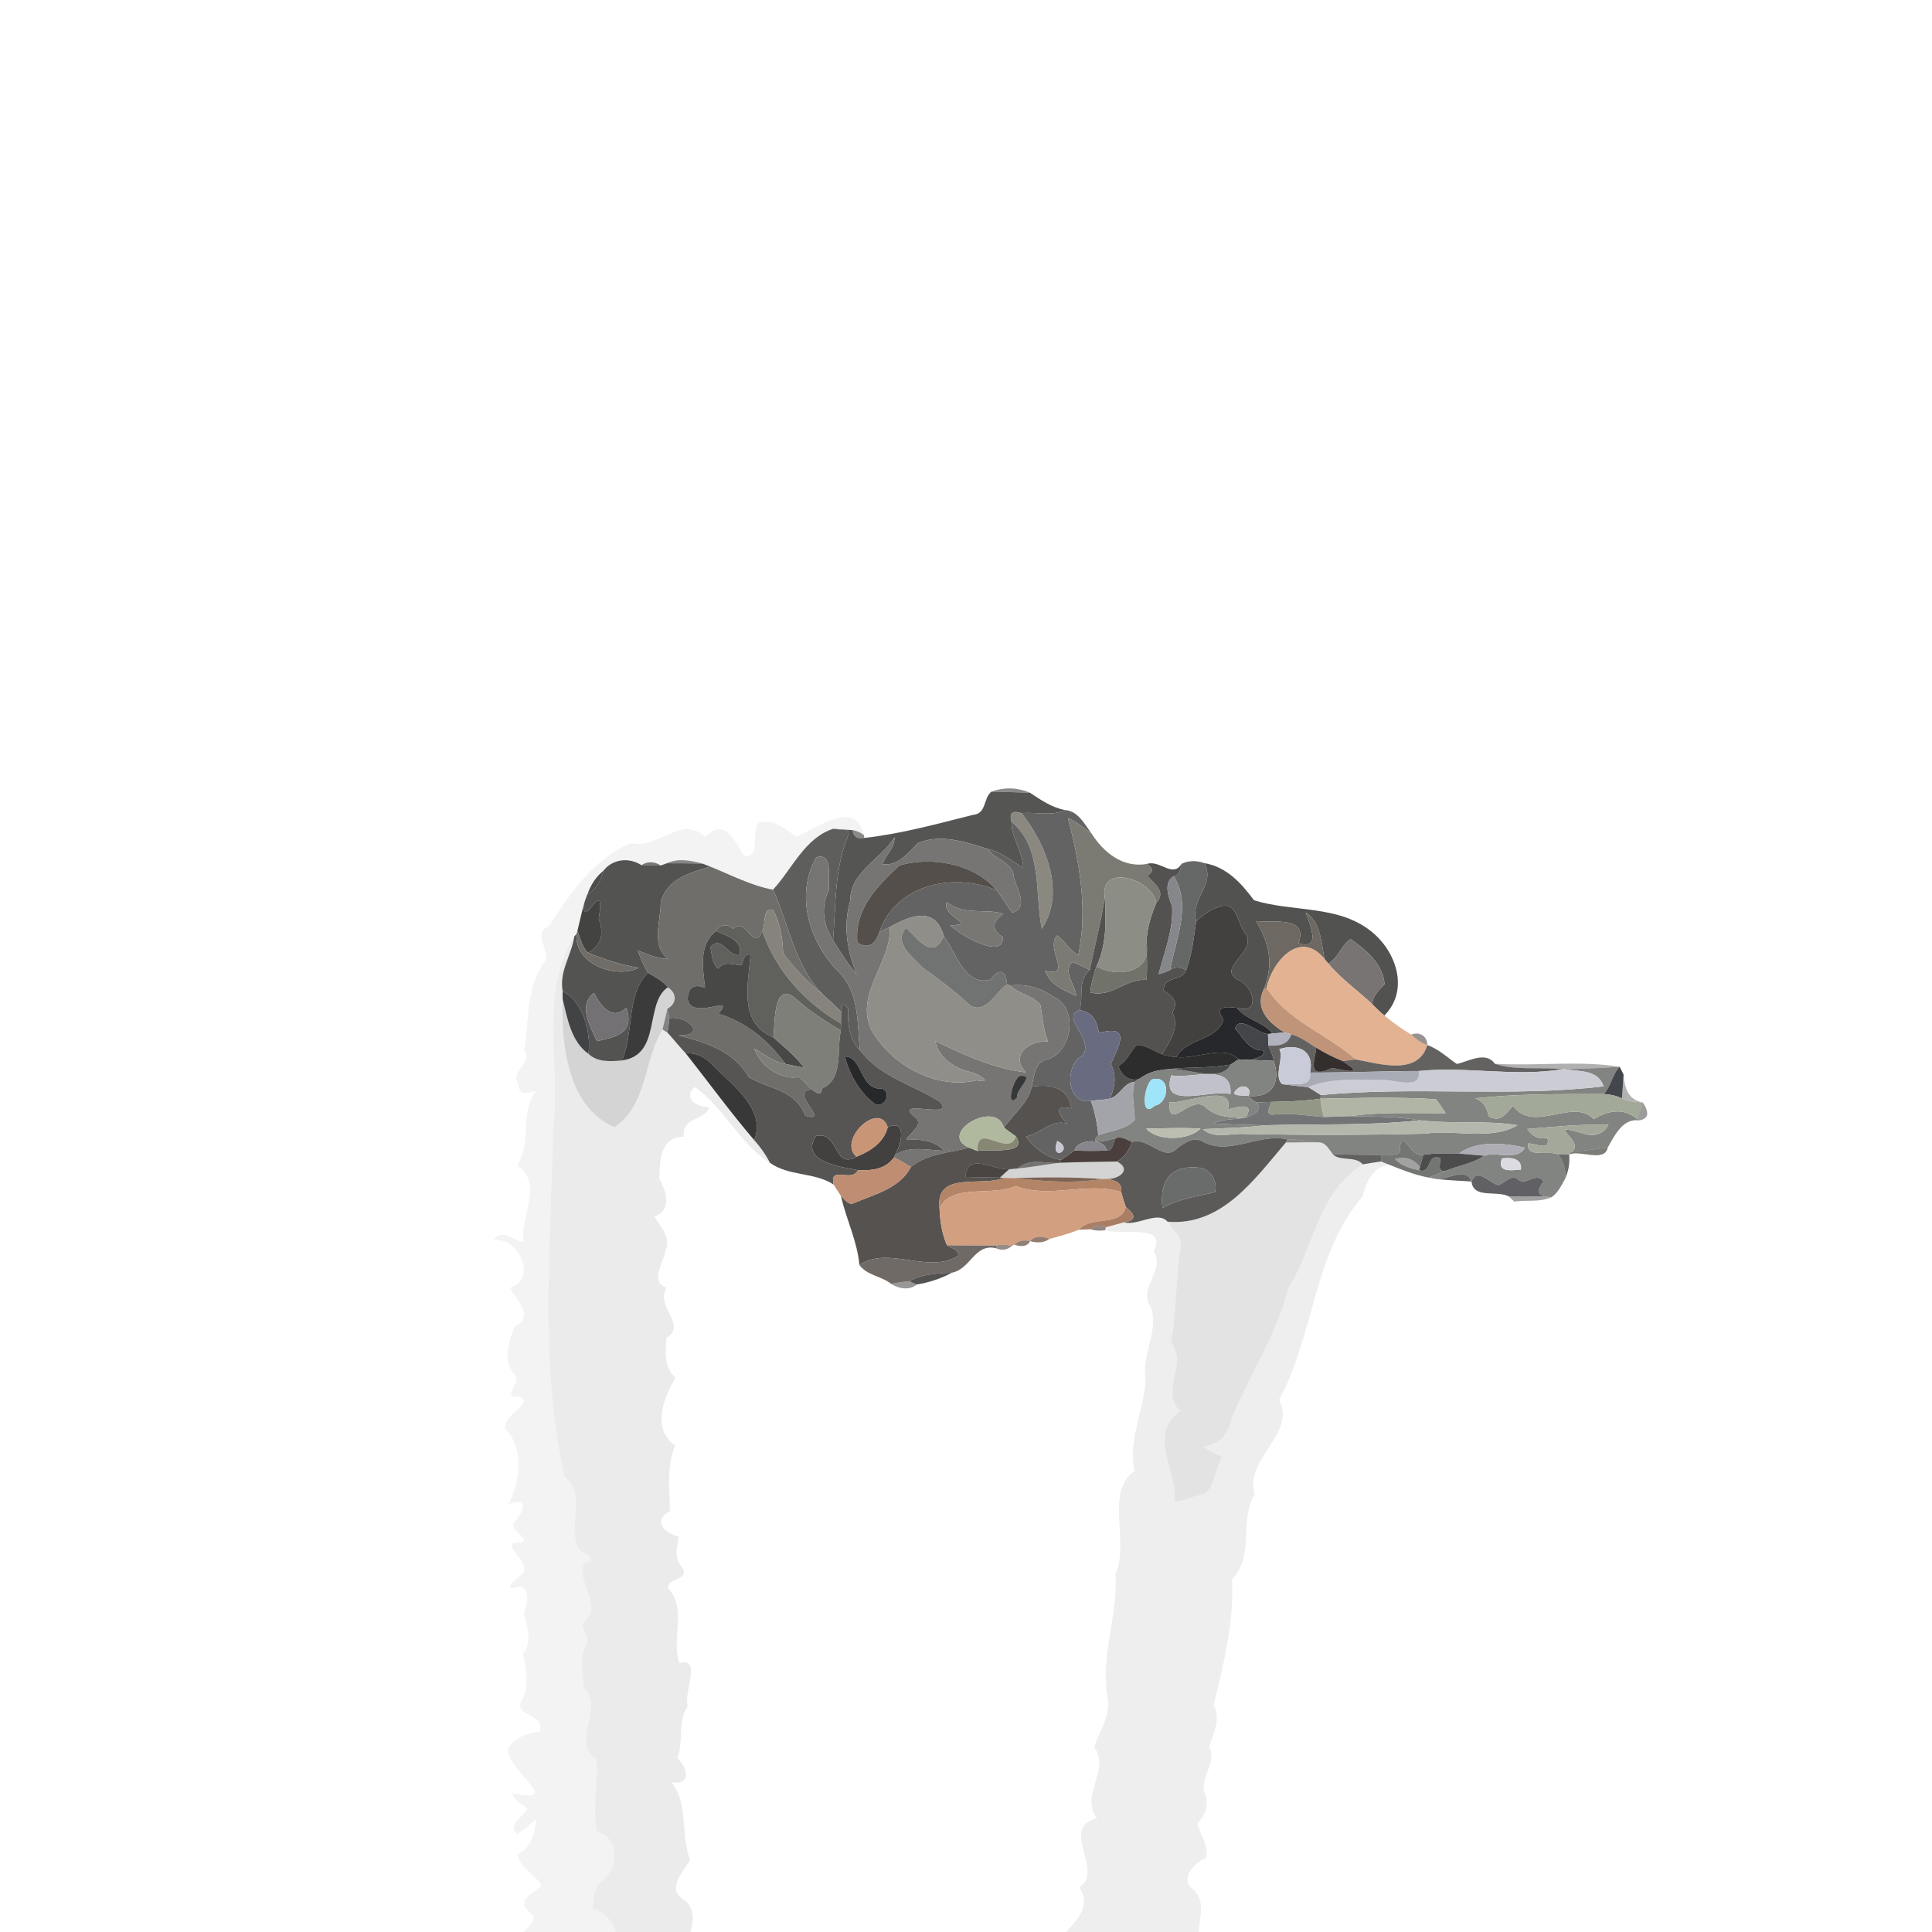 <?xml version="1.0" encoding="UTF-8" ?>
<!DOCTYPE svg PUBLIC "-//W3C//DTD SVG 1.1//EN" "http://www.w3.org/Graphics/SVG/1.1/DTD/svg11.dtd">
<svg width="512pt" height="512pt" viewBox="0 0 512 512" version="1.1" xmlns="http://www.w3.org/2000/svg">
<g id="#1f201f88">
<path fill="#1f201f" opacity="0.53" d=" M 262.79 209.77 C 266.21 208.56 269.59 208.66 272.93 210.07 C 269.53 209.94 266.17 209.90 262.79 209.77 Z" />
</g>
<g id="#525350fa">
<path fill="#525350" opacity="0.98" d=" M 257.93 215.93 C 261.49 215.64 260.55 211.38 262.79 209.77 C 266.17 209.90 269.53 209.94 272.93 210.07 C 275.83 212.00 278.76 214.02 282.26 214.67 C 278.53 216.40 274.61 215.11 270.74 215.50 C 268.59 214.76 267.32 215.28 268.06 217.77 C 267.98 222.12 271.14 225.68 271.16 230.02 C 268.12 228.18 265.34 225.77 261.79 225.00 C 255.92 223.12 249.36 220.93 243.36 223.38 C 240.63 226.00 238.16 229.50 233.84 229.06 C 234.69 226.53 237.16 224.73 237.05 221.87 C 233.52 227.75 225.22 231.09 225.32 238.75 C 223.38 245.33 224.51 252.00 227.02 258.18 C 224.66 255.37 222.64 252.30 220.77 249.16 C 221.53 239.72 221.10 230.48 224.66 221.69 C 225.89 219.14 222.25 220.11 220.82 219.63 C 222.13 219.72 224.73 219.90 226.03 220.00 C 225.91 221.67 227.54 222.59 229.04 222.06 C 238.81 221.00 248.41 218.30 257.93 215.93 Z" />
</g>
<g id="#8b8880ff">
<path fill="#8b8880" opacity="1.00" d=" M 268.06 217.77 C 267.32 215.28 268.59 214.76 270.74 215.50 C 277.40 224.01 282.43 236.63 276.09 246.15 C 274.16 236.57 276.38 224.78 268.06 217.77 Z" />
</g>
<g id="#636363ff">
<path fill="#636363" opacity="1.00" d=" M 270.74 215.50 C 274.61 215.11 278.53 216.40 282.26 214.67 C 285.71 214.93 287.39 218.38 289.24 220.85 C 287.21 219.44 285.34 217.73 283.02 216.81 C 286.11 228.58 288.31 241.03 285.76 253.12 C 283.47 251.90 282.23 249.43 280.17 247.90 C 276.82 251.32 284.56 259.13 276.96 257.24 C 278.24 260.94 281.90 262.46 285.22 263.89 C 284.96 260.94 281.56 257.60 284.14 254.97 C 285.77 255.47 287.26 256.33 288.80 257.06 C 285.45 260.02 287.25 263.87 286.09 267.70 C 280.86 269.70 290.07 275.15 286.93 279.76 C 282.31 281.57 282.15 292.92 289.11 291.73 C 290.15 294.68 290.77 297.70 291.06 300.84 C 289.14 302.80 290.69 303.04 295.72 301.58 C 294.91 302.67 295.06 305.09 293.24 304.91 C 292.82 301.40 285.38 301.86 284.77 304.90 C 283.60 305.76 282.41 306.60 281.21 307.40 C 277.44 306.84 274.01 304.28 271.91 301.17 C 275.80 300.44 278.88 296.29 282.99 297.87 C 280.33 295.53 279.18 292.50 283.92 293.77 C 283.28 288.19 278.30 287.10 273.39 288.03 C 274.02 285.24 274.26 281.07 277.81 280.69 C 284.34 278.31 285.78 266.86 278.96 264.03 C 275.62 261.70 271.72 260.71 267.65 261.17 L 266.89 260.85 C 266.52 257.09 264.74 256.42 262.52 259.61 C 255.58 261.48 253.42 252.42 250.12 248.11 C 247.85 239.90 241.08 242.71 235.80 245.68 C 234.86 246.11 233.94 246.56 233.03 247.03 C 237.31 234.27 252.86 231.14 264.13 235.92 C 265.63 237.82 266.81 239.94 268.24 241.89 C 273.30 240.26 268.57 234.56 268.53 231.39 C 267.47 228.27 263.56 227.67 261.79 225.00 C 265.34 225.77 268.12 228.18 271.16 230.02 C 271.14 225.68 267.98 222.12 268.06 217.77 C 276.38 224.78 274.16 236.57 276.09 246.15 C 282.43 236.63 277.40 224.01 270.74 215.50 M 250.90 239.07 C 249.39 242.90 259.18 245.06 251.84 245.22 C 254.60 247.95 266.13 254.47 265.72 248.32 C 262.35 246.14 263.26 243.98 265.93 242.16 C 260.99 240.65 255.57 242.74 250.90 239.07 M 280.19 302.37 C 278.09 308.11 284.91 304.66 280.19 302.37 Z" />
</g>
<g id="#0000000c">
<path fill="#000000" opacity="0.05" d=" M 211.05 221.71 C 216.53 219.48 226.79 211.50 228.95 221.29 C 228.06 220.62 227.09 220.19 226.03 220.00 C 224.73 219.90 222.13 219.72 220.82 219.63 C 213.23 222.08 209.96 230.26 204.85 235.78 C 199.01 234.68 193.70 231.87 188.24 229.66 C 187.73 229.46 186.69 229.07 186.18 228.87 C 183.09 228.02 179.71 227.36 176.71 228.78 C 176.30 228.93 175.48 229.23 175.07 229.38 C 173.59 228.26 171.52 228.21 170.00 229.27 C 166.66 227.12 162.31 227.64 159.91 230.75 C 157.92 232.36 156.54 234.52 155.71 236.92 C 155.29 237.87 154.95 238.85 154.69 239.86 C 154.07 242.10 153.58 244.40 153.02 246.67 L 152.76 247.54 L 152.19 248.15 C 142.80 263.15 148.72 282.82 146.59 299.39 C 146.04 330.00 142.90 361.60 149.62 391.34 C 156.04 396.08 149.63 405.36 153.83 411.08 C 155.54 411.51 158.75 413.94 155.10 414.08 C 151.98 417.67 159.72 425.24 155.30 429.30 C 152.47 431.36 157.42 433.75 155.17 436.16 C 153.67 439.52 154.40 443.75 154.75 447.25 C 160.34 452.22 151.18 462.74 157.99 465.97 C 158.92 471.60 156.63 479.44 158.41 485.53 C 164.62 487.26 163.78 496.11 158.93 498.94 C 157.44 500.73 157.30 503.44 157.07 505.72 C 160.07 506.83 162.41 508.77 163.16 512.00 L 138.73 512.00 C 140.21 510.40 142.94 508.67 140.32 506.74 C 136.63 503.47 141.24 501.73 143.47 499.91 C 142.68 497.15 137.18 494.83 137.28 491.39 C 140.86 489.53 141.70 485.77 142.15 482.07 C 140.48 483.42 138.87 484.86 137.06 486.03 C 134.37 483.44 138.66 481.50 139.84 479.29 C 138.39 478.01 136.19 477.28 135.72 475.20 C 150.60 478.46 132.75 468.25 134.87 462.95 C 136.88 460.24 139.88 459.37 143.00 458.83 C 144.87 453.68 134.71 455.19 138.88 449.52 C 140.08 445.79 139.44 441.93 138.57 438.22 C 141.41 434.92 139.41 431.00 138.85 427.30 C 139.94 425.14 140.52 419.43 136.80 420.68 C 133.05 421.78 136.45 418.64 137.70 417.66 C 142.75 414.78 130.59 408.28 138.09 408.87 C 141.22 407.79 133.64 405.19 136.83 402.84 C 139.28 399.52 139.62 396.86 134.78 398.63 C 137.71 392.76 138.69 385.44 135.07 379.93 C 129.87 376.31 143.46 371.41 137.01 370.04 C 132.99 370.45 138.20 366.34 136.55 364.46 C 132.94 360.80 134.86 355.28 136.44 351.49 C 141.86 348.99 136.88 344.47 135.12 341.27 C 142.48 339.05 137.61 327.82 130.88 328.62 C 132.85 325.23 136.11 328.95 138.80 329.11 C 137.60 322.38 144.30 313.76 137.04 308.83 C 141.08 302.80 137.62 294.86 142.06 289.16 C 139.98 289.55 137.37 290.55 137.50 287.41 C 134.85 283.52 141.51 281.97 138.89 278.32 C 140.20 270.94 139.40 262.46 143.75 255.73 C 147.08 252.67 140.32 247.52 145.48 245.46 C 151.09 236.75 157.33 227.53 167.34 223.40 C 174.66 225.22 180.32 215.73 186.97 221.81 C 192.12 216.37 194.54 222.72 197.22 226.86 C 201.81 227.44 198.89 220.26 201.18 217.97 C 205.21 216.91 208.08 219.74 211.05 221.71 Z" />
</g>
<g id="#7c7b73fd">
<path fill="#7c7b73" opacity="1.00" d=" M 283.02 216.81 C 285.34 217.73 287.21 219.44 289.24 220.85 C 292.40 225.84 297.49 230.07 303.92 228.96 C 305.63 229.92 305.77 231.02 304.09 232.12 C 306.03 234.30 309.11 236.28 306.45 239.25 C 305.04 232.52 291.28 228.94 292.79 237.79 C 291.81 244.28 290.12 250.63 288.80 257.06 C 287.26 256.33 285.77 255.47 284.14 254.97 C 281.56 257.60 284.96 260.94 285.22 263.89 C 281.90 262.46 278.24 260.94 276.96 257.24 C 284.56 259.13 276.82 251.32 280.17 247.90 C 282.23 249.43 283.47 251.90 285.76 253.12 C 288.31 241.03 286.11 228.58 283.02 216.81 Z" />
</g>
<g id="#5e5f5cfd">
<path fill="#5e5f5c" opacity="1.00" d=" M 204.85 235.78 C 209.96 230.26 213.23 222.08 220.82 219.63 C 222.25 220.11 225.89 219.14 224.66 221.69 C 221.10 230.48 221.53 239.72 220.77 249.16 C 218.09 245.17 217.46 240.14 219.69 235.87 C 219.43 232.69 220.87 225.72 216.29 227.23 C 210.62 237.26 214.49 249.82 222.32 257.64 C 227.65 262.92 227.26 271.24 227.85 278.24 C 225.01 275.36 224.56 271.11 224.78 267.29 C 223.47 265.64 222.66 265.81 222.90 268.12 C 221.39 266.66 219.92 265.16 218.32 263.81 C 210.56 256.08 209.25 245.36 204.85 235.78 Z" />
</g>
<g id="#1f1f1f84">
<path fill="#1f1f1f" opacity="0.52" d=" M 226.03 220.00 C 227.09 220.19 228.06 220.62 228.95 221.29 L 229.04 222.06 C 227.54 222.59 225.91 221.67 226.03 220.00 Z" />
</g>
<g id="#767573ff">
<path fill="#767573" opacity="1.00" d=" M 225.32 238.75 C 225.22 231.09 233.52 227.75 237.05 221.87 C 237.16 224.73 234.69 226.53 233.84 229.06 C 238.16 229.50 240.63 226.00 243.36 223.38 C 249.36 220.93 255.92 223.12 261.79 225.00 C 263.56 227.67 267.47 228.27 268.53 231.39 C 268.57 234.56 273.30 240.26 268.24 241.89 C 266.81 239.94 265.63 237.82 264.13 235.92 C 258.19 228.90 246.95 226.84 238.35 229.36 C 232.48 234.86 226.38 240.92 227.22 249.80 C 230.22 251.72 232.06 249.97 233.03 247.03 C 233.94 246.56 234.86 246.11 235.80 245.68 C 236.37 255.03 226.33 263.36 230.97 273.04 C 236.31 282.29 248.00 288.85 258.85 286.29 C 263.61 287.35 259.08 284.36 256.91 284.03 C 252.71 283.00 248.79 280.29 247.86 275.88 C 255.46 279.55 263.32 283.19 271.86 284.19 C 267.61 279.73 272.51 275.73 277.74 276.01 C 276.48 272.90 276.31 269.56 275.71 266.31 C 273.68 263.75 269.98 263.44 267.65 261.17 C 271.72 260.71 275.62 261.70 278.96 264.03 C 285.78 266.86 284.34 278.31 277.81 280.69 C 274.26 281.07 274.02 285.24 273.39 288.03 C 272.67 292.01 268.64 295.22 266.06 298.83 C 263.95 291.16 248.21 300.46 256.83 304.14 C 251.71 305.56 245.68 305.65 241.39 309.29 C 239.92 308.39 238.45 307.50 236.92 306.72 L 237.19 306.07 C 241.17 303.52 245.78 304.85 250.21 304.95 C 247.58 302.09 243.80 301.96 240.14 301.94 C 241.32 300.09 245.19 297.83 242.22 295.86 C 236.42 290.94 253.75 296.92 249.02 291.94 C 241.91 287.46 233.06 285.34 227.85 278.24 C 227.26 271.24 227.65 262.92 222.32 257.64 C 214.49 249.82 210.62 237.26 216.29 227.23 C 220.87 225.72 219.43 232.69 219.69 235.87 C 217.46 240.14 218.09 245.17 220.77 249.16 C 222.64 252.30 224.66 255.37 227.02 258.18 C 224.51 252.00 223.38 245.33 225.32 238.75 M 270.19 285.13 C 268.29 286.29 266.48 293.98 269.53 290.90 C 269.06 288.72 274.78 284.64 270.19 285.13 Z" />
</g>
<g id="#535452fd">
<path fill="#535452" opacity="1.00" d=" M 159.91 230.75 C 162.31 227.64 166.66 227.12 170.00 229.27 C 171.27 229.30 173.80 229.35 175.07 229.38 C 175.48 229.23 176.30 228.93 176.71 228.78 C 179.85 228.76 183.02 228.80 186.18 228.87 C 186.69 229.07 187.73 229.46 188.24 229.66 C 182.89 231.32 176.79 232.75 175.10 239.14 C 175.20 243.94 172.37 250.72 177.10 254.13 C 174.24 254.11 171.66 252.86 169.03 251.91 C 169.75 253.96 170.63 255.95 171.73 257.84 C 165.99 263.20 168.03 273.63 164.84 281.03 C 161.75 281.30 158.35 281.55 155.95 279.29 C 156.68 273.69 154.61 265.45 149.11 262.67 C 148.13 257.43 151.48 253.13 152.19 248.15 L 152.76 247.54 C 152.30 255.57 163.12 259.48 169.29 256.48 C 164.66 255.71 160.15 254.27 155.83 252.48 C 159.51 250.52 160.09 247.17 158.66 243.50 C 160.67 231.25 154.42 246.71 154.69 239.86 C 154.95 238.85 155.29 237.87 155.71 236.92 C 158.08 235.69 159.31 233.24 159.91 230.75 M 157.39 263.13 C 153.08 266.45 156.47 272.14 158.18 275.93 C 163.06 274.73 168.30 274.08 165.99 267.05 C 162.10 270.73 159.22 266.50 157.39 263.13 Z" />
</g>
<g id="#1c1d1c88">
<path fill="#1c1d1c" opacity="0.53" d=" M 176.71 228.78 C 179.71 227.36 183.09 228.02 186.18 228.87 C 183.02 228.80 179.85 228.76 176.71 228.78 Z" />
</g>
<g id="#544f4aff">
<path fill="#544f4a" opacity="1.00" d=" M 238.35 229.36 C 246.95 226.84 258.19 228.90 264.13 235.92 C 252.86 231.14 237.31 234.27 233.03 247.03 C 232.06 249.97 230.22 251.72 227.22 249.80 C 226.38 240.92 232.48 234.86 238.35 229.36 Z" />
</g>
<g id="#666868fe">
<path fill="#666868" opacity="1.00" d=" M 313.12 228.92 C 315.01 228.03 317.05 227.98 319.25 228.76 C 322.12 234.88 315.39 237.85 317.00 244.10 C 316.37 248.48 315.91 252.96 314.34 257.12 C 312.93 256.31 311.46 256.06 310.08 257.06 C 311.57 249.06 315.87 239.75 311.04 232.20 C 312.71 231.88 312.82 230.29 313.12 228.92 Z" />
</g>
<g id="#2425249d">
<path fill="#242524" opacity="0.62" d=" M 170.00 229.27 C 171.52 228.21 173.59 228.26 175.07 229.38 C 173.80 229.35 171.27 229.30 170.00 229.27 Z" />
</g>
<g id="#535250fd">
<path fill="#535250" opacity="1.00" d=" M 303.92 228.96 C 307.37 227.78 310.82 232.81 313.12 228.92 C 312.82 230.29 312.71 231.88 311.04 232.20 C 308.23 233.80 309.66 237.85 310.62 240.16 C 311.00 246.34 308.57 252.26 307.04 258.16 C 308.09 257.90 309.10 257.53 310.08 257.06 C 311.46 256.06 312.93 256.31 314.34 257.12 C 313.42 260.02 308.20 258.62 308.38 262.56 C 310.77 263.88 312.40 265.56 310.71 268.23 C 312.67 272.26 310.04 275.96 307.95 279.37 C 305.70 278.59 303.68 276.86 301.21 276.96 C 299.55 278.73 298.68 281.25 296.38 282.49 C 297.23 284.94 299.10 286.62 301.85 285.95 C 301.56 286.14 300.97 286.52 300.68 286.71 C 297.70 286.94 296.83 290.37 294.17 291.13 C 295.48 288.12 295.96 285.01 294.37 282.01 C 295.93 278.19 300.50 271.16 291.24 273.76 C 290.69 270.80 289.75 268.25 286.09 267.70 C 287.25 263.87 285.45 260.02 288.80 257.06 C 290.12 250.63 291.81 244.28 292.79 237.79 C 293.14 243.97 293.29 250.34 290.60 256.07 C 289.81 258.31 289.18 260.63 288.93 263.00 C 294.52 264.54 298.38 259.21 303.88 259.68 C 304.03 256.36 303.96 253.08 303.83 249.77 C 303.95 246.08 305.02 242.60 306.45 239.25 C 309.11 236.28 306.03 234.30 304.09 232.12 C 305.77 231.02 305.63 229.92 303.92 228.96 Z" />
</g>
<g id="#4f4f4df9">
<path fill="#4f4f4d" opacity="0.98" d=" M 319.25 228.76 C 325.03 229.71 329.02 234.11 332.32 238.58 C 342.43 241.74 354.52 239.79 363.24 246.71 C 369.96 251.92 373.62 262.33 366.87 269.13 C 365.72 268.18 364.67 267.13 363.62 266.09 C 363.84 263.83 365.45 262.35 366.93 260.83 C 366.49 255.37 362.04 251.80 357.93 248.84 C 355.41 250.50 354.74 253.85 352.02 255.35 C 351.77 255.05 351.26 254.45 351.01 254.15 C 350.17 249.87 350.04 244.44 346.04 241.81 C 347.18 245.20 350.25 251.88 344.10 249.96 C 346.82 242.60 337.12 244.62 332.87 244.09 C 336.35 249.97 337.66 255.39 334.90 262.18 C 332.44 267.40 336.29 271.12 340.44 273.62 C 339.64 273.69 338.02 273.83 337.22 273.89 C 334.87 270.80 330.27 270.34 327.83 267.10 C 334.22 268.94 332.23 261.41 328.27 259.76 C 322.07 256.59 332.96 252.53 330.26 247.67 C 327.95 245.20 327.91 238.57 323.32 240.27 C 320.86 240.87 318.87 242.47 317.00 244.10 C 315.39 237.85 322.12 234.88 319.25 228.76 Z" />
</g>
<g id="#6f6e6bfe">
<path fill="#6f6e6b" opacity="1.00" d=" M 175.10 239.14 C 176.79 232.75 182.89 231.32 188.24 229.66 C 193.70 231.87 199.01 234.68 204.85 235.78 C 209.25 245.36 210.56 256.08 218.32 263.81 C 214.28 260.60 210.69 256.75 207.54 252.69 C 207.44 248.72 206.77 244.63 204.86 241.12 C 201.95 240.47 202.98 244.98 202.03 246.81 C 199.47 252.51 198.01 242.77 194.35 246.13 C 192.79 244.84 190.83 244.81 189.76 246.72 C 185.07 250.43 186.29 256.58 186.85 261.80 C 183.89 260.60 182.21 261.72 182.27 264.95 C 183.48 270.60 195.33 263.13 190.34 268.66 C 197.72 270.79 203.66 275.79 208.15 281.95 C 205.00 281.51 202.58 279.34 199.89 277.86 C 201.38 282.34 206.88 286.39 211.74 285.41 C 212.99 286.37 214.01 287.59 215.08 288.75 C 208.61 289.01 220.60 297.87 213.39 295.65 C 210.85 288.79 203.87 288.62 198.48 285.50 C 194.44 278.50 187.02 276.25 179.76 274.38 C 187.56 274.53 182.34 269.09 177.42 269.80 C 177.29 269.18 177.02 267.94 176.89 267.32 C 179.47 265.90 179.39 263.17 176.99 261.64 C 175.58 259.94 173.59 258.94 171.73 257.84 C 170.63 255.95 169.75 253.96 169.03 251.91 C 171.66 252.86 174.24 254.11 177.10 254.13 C 172.37 250.72 175.20 243.94 175.10 239.14 Z" />
</g>
<g id="#252626d1">
<path fill="#252626" opacity="0.82" d=" M 155.71 236.92 C 156.54 234.52 157.92 232.36 159.91 230.75 C 159.31 233.24 158.08 235.69 155.71 236.92 Z" />
</g>
<g id="#85878aff">
<path fill="#85878a" opacity="1.00" d=" M 310.62 240.16 C 309.66 237.85 308.23 233.80 311.04 232.20 C 315.87 239.75 311.57 249.06 310.08 257.06 C 309.10 257.53 308.09 257.90 307.04 258.16 C 308.57 252.26 311.00 246.34 310.62 240.16 Z" />
</g>
<g id="#8c8d84ff">
<path fill="#8c8d84" opacity="1.00" d=" M 292.79 237.79 C 291.28 228.94 305.04 232.52 306.45 239.25 C 305.02 242.60 303.95 246.08 303.83 249.77 C 305.59 258.00 295.69 259.18 290.60 256.07 C 293.29 250.34 293.14 243.97 292.79 237.79 Z" />
</g>
<g id="#3a3a39f3">
<path fill="#3a3a39" opacity="0.95" d=" M 154.69 239.86 C 154.42 246.71 160.67 231.25 158.66 243.50 C 160.09 247.17 159.51 250.52 155.83 252.48 C 154.21 250.94 153.81 248.66 153.02 246.67 C 153.58 244.40 154.07 242.10 154.69 239.86 Z" />
</g>
<g id="#797774ff">
<path fill="#797774" opacity="1.00" d=" M 250.90 239.07 C 255.57 242.74 260.99 240.65 265.93 242.16 C 263.26 243.98 262.35 246.14 265.72 248.32 C 266.13 254.47 254.60 247.95 251.84 245.22 C 259.18 245.06 249.39 242.90 250.90 239.07 Z" />
</g>
<g id="#434140ff">
<path fill="#434140" opacity="1.00" d=" M 323.32 240.27 C 327.91 238.57 327.95 245.20 330.26 247.67 C 332.96 252.53 322.07 256.59 328.27 259.76 C 332.23 261.41 334.22 268.94 327.83 267.10 C 324.65 266.67 321.76 266.69 324.24 270.21 C 322.48 275.95 314.49 275.01 311.74 280.13 C 310.46 279.99 309.14 279.90 307.95 279.37 C 310.04 275.96 312.67 272.26 310.71 268.23 C 312.40 265.56 310.77 263.88 308.38 262.56 C 308.20 258.62 313.42 260.02 314.34 257.12 C 315.91 252.96 316.37 248.48 317.00 244.10 C 318.87 242.47 320.86 240.87 323.32 240.27 Z" />
<path fill="#434140" opacity="1.00" d=" M 235.25 298.74 C 240.51 296.31 238.83 303.47 237.19 306.07 L 236.92 306.72 C 234.65 309.89 231.05 310.26 227.37 310.09 C 222.68 309.28 211.90 307.73 216.22 301.06 C 222.42 299.52 220.76 310.07 226.97 306.54 C 230.63 305.10 234.23 302.79 235.25 298.74 Z" />
</g>
<g id="#86837cff">
<path fill="#86837c" opacity="1.00" d=" M 202.03 246.81 C 202.98 244.98 201.95 240.47 204.86 241.12 C 206.77 244.63 207.44 248.72 207.54 252.69 C 210.69 256.75 214.28 260.60 218.32 263.81 C 219.92 265.16 221.39 266.66 222.90 268.12 C 222.89 268.91 222.88 270.48 222.88 271.27 C 213.18 265.60 205.69 257.33 202.03 246.81 Z" />
</g>
<g id="#908e88ff">
<path fill="#908e88" opacity="1.00" d=" M 235.80 245.68 C 241.08 242.71 247.85 239.90 250.12 248.11 C 247.21 254.55 243.58 249.11 240.11 245.90 C 236.55 249.97 242.03 253.64 244.52 256.48 C 249.05 259.56 253.32 262.99 257.40 266.65 C 261.53 268.51 263.90 262.83 266.89 260.85 L 267.65 261.17 C 269.98 263.44 273.68 263.75 275.71 266.31 C 276.31 269.56 276.48 272.90 277.74 276.01 C 272.51 275.73 267.61 279.73 271.86 284.19 C 263.32 283.19 255.46 279.55 247.86 275.88 C 248.79 280.29 252.71 283.00 256.91 284.03 C 259.08 284.36 263.61 287.35 258.85 286.29 C 248.00 288.85 236.31 282.29 230.97 273.04 C 226.33 263.36 236.37 255.03 235.80 245.68 Z" />
</g>
<g id="#6d6861ff">
<path fill="#6d6861" opacity="1.00" d=" M 346.04 241.81 C 350.04 244.44 350.17 249.87 351.01 254.15 C 344.59 246.24 337.26 254.62 335.64 261.78 L 334.90 262.18 C 337.66 255.39 336.35 249.97 332.87 244.09 C 337.12 244.62 346.82 242.60 344.10 249.96 C 350.25 251.88 347.18 245.20 346.04 241.81 Z" />
</g>
<g id="#60615cff">
<path fill="#60615c" opacity="1.00" d=" M 189.76 246.72 C 190.83 244.81 192.79 244.84 194.35 246.13 C 198.01 242.77 199.47 252.51 202.03 246.81 C 205.69 257.33 213.18 265.60 222.88 271.27 C 222.87 271.73 222.85 272.65 222.84 273.10 C 218.50 270.57 214.31 267.78 210.58 264.41 C 204.79 259.76 205.39 272.04 204.96 274.93 C 195.73 271.03 198.23 261.18 198.92 252.97 C 197.11 252.72 197.05 254.51 196.55 255.76 C 194.42 255.79 191.81 254.44 190.36 256.73 C 188.67 255.40 188.72 253.01 188.27 251.09 C 191.13 247.50 192.93 253.70 196.03 253.08 C 196.97 249.10 192.51 247.99 189.76 246.72 Z" />
</g>
<g id="#717372ff">
<path fill="#717372" opacity="1.00" d=" M 240.11 245.90 C 243.58 249.11 247.21 254.55 250.12 248.11 C 253.42 252.42 255.58 261.48 262.52 259.61 C 264.74 256.42 266.52 257.09 266.89 260.85 C 263.90 262.83 261.53 268.51 257.40 266.65 C 253.32 262.99 249.05 259.56 244.52 256.48 C 242.03 253.64 236.55 249.97 240.11 245.90 Z" />
</g>
<g id="#706d68fe">
<path fill="#706d68" opacity="1.00" d=" M 153.02 246.67 C 153.81 248.66 154.21 250.94 155.83 252.48 C 160.15 254.27 164.66 255.71 169.29 256.48 C 163.12 259.48 152.30 255.57 152.76 247.54 L 153.02 246.67 Z" />
</g>
<g id="#484847ff">
<path fill="#484847" opacity="1.00" d=" M 186.85 261.80 C 186.29 256.58 185.07 250.43 189.76 246.72 C 192.51 247.99 196.97 249.10 196.03 253.08 C 192.93 253.70 191.13 247.50 188.27 251.09 C 188.72 253.01 188.67 255.40 190.36 256.73 C 191.81 254.44 194.42 255.79 196.55 255.76 C 197.05 254.51 197.11 252.72 198.92 252.97 C 198.23 261.18 195.73 271.03 204.96 274.93 C 207.82 277.44 210.79 279.91 213.13 282.94 C 211.46 282.67 209.80 282.32 208.15 281.95 C 203.66 275.79 197.72 270.79 190.34 268.66 C 195.33 263.13 183.48 270.60 182.27 264.95 C 182.21 261.72 183.89 260.60 186.85 261.80 Z" />
</g>
<g id="#00000014">
<path fill="#000000" opacity="0.08" d=" M 146.59 299.39 C 148.72 282.82 142.80 263.15 152.19 248.15 C 151.48 253.13 148.13 257.43 149.11 262.67 C 149.10 263.19 149.10 264.23 149.10 264.75 C 148.71 276.60 150.35 293.39 162.81 298.69 C 171.47 293.15 170.54 281.11 175.57 272.84 C 175.90 273.04 176.56 273.46 176.89 273.66 C 178.54 275.46 180.05 277.38 181.73 279.15 C 187.77 286.81 193.52 294.72 199.87 302.14 C 201.50 303.96 202.92 305.95 204.03 308.14 C 195.88 303.15 192.00 293.47 184.09 288.07 C 180.90 291.12 184.80 293.52 187.95 293.38 C 187.14 296.96 180.58 295.81 181.24 301.23 C 174.74 301.34 174.96 307.63 174.72 312.38 C 176.60 315.90 178.18 320.64 173.42 322.39 C 175.06 325.05 177.88 328.00 176.38 331.34 C 175.90 334.65 172.08 339.47 176.64 341.34 C 173.51 346.27 182.27 351.08 176.61 354.54 C 176.41 358.32 175.88 362.33 179.00 365.13 C 175.73 370.63 172.69 378.58 178.91 383.16 C 176.56 388.68 177.52 394.64 177.51 400.43 C 172.79 402.94 176.16 406.31 179.88 407.24 C 179.52 410.02 178.46 413.02 180.77 415.28 C 182.94 418.98 176.71 417.95 177.07 420.92 C 182.15 426.28 177.80 434.25 180.03 440.77 C 186.19 438.82 181.00 448.85 182.27 452.19 C 179.37 456.36 181.32 461.33 179.49 465.83 C 182.23 468.48 183.43 473.21 177.95 472.29 C 182.69 478.44 180.13 486.05 182.92 492.89 C 181.22 495.80 176.69 500.39 180.83 503.15 C 184.05 505.02 183.97 508.89 182.93 512.00 L 163.16 512.00 C 162.41 508.77 160.07 506.83 157.07 505.72 C 157.30 503.44 157.44 500.73 158.93 498.94 C 163.78 496.11 164.62 487.26 158.41 485.53 C 156.63 479.44 158.92 471.60 157.99 465.97 C 151.18 462.74 160.34 452.22 154.75 447.25 C 154.40 443.75 153.67 439.52 155.17 436.16 C 157.42 433.75 152.47 431.36 155.30 429.30 C 159.72 425.24 151.98 417.67 155.10 414.08 C 158.75 413.94 155.54 411.51 153.83 411.08 C 149.63 405.36 156.04 396.08 149.62 391.34 C 142.90 361.60 146.04 330.00 146.59 299.39 Z" />
</g>
<g id="#787473ff">
<path fill="#787473" opacity="1.00" d=" M 352.02 255.35 C 354.74 253.85 355.41 250.50 357.93 248.84 C 362.04 251.80 366.49 255.37 366.93 260.83 C 365.45 262.35 363.84 263.83 363.62 266.09 C 359.80 262.45 355.39 259.44 352.02 255.35 Z" />
</g>
<g id="#717269ff">
<path fill="#717269" opacity="1.00" d=" M 290.60 256.07 C 295.69 259.18 305.59 258.00 303.83 249.77 C 303.96 253.08 304.03 256.36 303.88 259.68 C 298.38 259.21 294.52 264.54 288.93 263.00 C 289.18 260.63 289.81 258.31 290.60 256.07 Z" />
</g>
<g id="#e2b292fe">
<path fill="#e2b292" opacity="1.00" d=" M 335.64 261.78 C 337.26 254.62 344.59 246.24 351.01 254.15 C 351.26 254.45 351.77 255.05 352.02 255.35 C 355.39 259.44 359.80 262.45 363.62 266.09 C 364.67 267.13 365.72 268.18 366.87 269.13 C 369.11 271.00 371.51 272.66 373.99 274.19 C 375.24 275.34 376.59 276.43 378.25 276.94 C 375.85 285.12 365.69 281.96 359.28 280.76 C 351.79 274.10 341.12 270.49 335.64 261.78 Z" />
</g>
<g id="#333333f5">
<path fill="#333333" opacity="0.96" d=" M 164.84 281.03 C 168.03 273.63 165.99 263.20 171.73 257.84 C 173.59 258.94 175.58 259.94 176.99 261.64 C 170.72 265.85 175.42 279.57 164.84 281.03 Z" />
</g>
<g id="#0101012c">
<path fill="#010101" opacity="0.17" d=" M 164.84 281.03 C 175.42 279.57 170.72 265.85 176.99 261.64 C 179.39 263.17 179.47 265.90 176.89 267.32 C 176.56 268.70 175.90 271.46 175.57 272.84 C 170.54 281.11 171.47 293.15 162.81 298.69 C 150.35 293.39 148.71 276.60 149.10 264.75 C 150.34 269.84 151.34 276.03 155.95 279.29 C 158.35 281.55 161.75 281.30 164.84 281.03 Z" />
</g>
<g id="#c09478ff">
<path fill="#c09478" opacity="1.00" d=" M 334.90 262.18 L 335.64 261.78 C 341.12 270.49 351.79 274.10 359.28 280.76 C 358.41 280.87 356.67 281.09 355.80 281.21 C 353.38 280.22 351.04 279.04 348.82 277.68 C 346.70 276.34 344.66 274.73 342.19 274.10 C 341.76 273.98 340.88 273.74 340.44 273.62 C 336.29 271.12 332.44 267.40 334.90 262.18 Z" />
</g>
<g id="#3a3c3ef4">
<path fill="#3a3c3e" opacity="0.96" d=" M 149.11 262.67 C 154.61 265.45 156.68 273.69 155.95 279.29 C 151.34 276.03 150.34 269.84 149.10 264.75 C 149.10 264.23 149.10 263.19 149.11 262.67 Z" />
</g>
<g id="#737173ff">
<path fill="#737173" opacity="1.00" d=" M 157.39 263.13 C 159.22 266.50 162.10 270.73 165.99 267.05 C 168.30 274.08 163.06 274.73 158.18 275.93 C 156.47 272.14 153.08 266.45 157.39 263.13 Z" />
</g>
<g id="#7e7f78ff">
<path fill="#7e7f78" opacity="1.00" d=" M 204.96 274.93 C 205.39 272.04 204.79 259.76 210.58 264.41 C 214.31 267.78 218.50 270.57 222.84 273.10 C 221.66 278.08 223.66 286.07 217.79 288.49 C 217.79 290.74 216.29 289.55 215.08 288.75 C 214.01 287.59 212.99 286.37 211.74 285.41 C 206.88 286.39 201.38 282.34 199.89 277.86 C 202.58 279.34 205.00 281.51 208.15 281.95 C 209.80 282.32 211.46 282.67 213.13 282.94 C 210.79 279.91 207.82 277.44 204.96 274.93 Z" />
</g>
<g id="#565554fe">
<path fill="#565554" opacity="1.00" d=" M 222.90 268.12 C 222.66 265.81 223.47 265.64 224.78 267.29 C 224.56 271.11 225.01 275.36 227.85 278.24 C 233.06 285.34 241.91 287.46 249.02 291.94 C 253.75 296.92 236.42 290.94 242.22 295.86 C 245.19 297.83 241.32 300.09 240.14 301.94 C 243.80 301.96 247.58 302.09 250.21 304.95 C 245.78 304.85 241.17 303.52 237.19 306.07 C 238.83 303.47 240.51 296.31 235.25 298.74 C 233.03 291.60 221.84 302.09 226.97 306.54 C 220.76 310.07 222.42 299.52 216.22 301.06 C 211.90 307.73 222.68 309.28 227.37 310.09 C 225.67 313.56 219.70 308.68 220.94 313.94 C 216.01 310.62 208.99 311.75 204.03 308.14 C 202.92 305.95 201.50 303.96 199.87 302.14 C 203.15 294.19 194.17 287.63 189.31 282.71 C 187.40 280.49 184.75 278.87 181.73 279.15 C 180.05 277.38 178.54 275.46 176.89 273.66 C 177.11 272.38 177.29 271.09 177.42 269.80 C 182.34 269.09 187.56 274.53 179.76 274.38 C 187.02 276.25 194.44 278.50 198.48 285.50 C 203.87 288.62 210.85 288.79 213.39 295.65 C 220.60 297.87 208.61 289.01 215.08 288.75 C 216.29 289.55 217.79 290.74 217.79 288.49 C 223.66 286.07 221.66 278.08 222.84 273.10 C 222.85 272.65 222.87 271.73 222.88 271.27 C 222.88 270.48 222.89 268.91 222.90 268.12 M 223.92 279.98 C 225.16 284.88 228.01 289.85 232.18 292.77 C 235.46 293.30 236.21 287.97 232.72 288.47 C 227.98 287.98 228.36 280.05 223.92 279.98 Z" />
</g>
<g id="#24252690">
<path fill="#242526" opacity="0.56" d=" M 175.57 272.84 C 175.90 271.46 176.56 268.70 176.89 267.32 C 177.02 267.94 177.29 269.18 177.42 269.80 C 177.29 271.09 177.11 272.38 176.89 273.66 C 176.56 273.46 175.90 273.04 175.57 272.84 Z" />
</g>
<g id="#26282bfd">
<path fill="#26282b" opacity="1.00" d=" M 324.24 270.21 C 321.76 266.69 324.65 266.67 327.83 267.10 C 330.27 270.34 334.87 270.80 337.22 273.89 L 336.03 274.02 C 333.40 274.10 328.55 268.76 327.31 272.59 C 329.57 275.01 331.06 278.59 334.94 278.35 C 335.18 280.23 332.98 280.20 331.78 280.89 C 330.59 280.86 329.41 280.82 328.22 280.75 C 324.50 276.69 317.00 280.82 311.74 280.13 C 314.49 275.01 322.48 275.95 324.24 270.21 Z" />
</g>
<g id="#696c80ff">
<path fill="#696c80" opacity="1.00" d=" M 286.93 279.76 C 290.07 275.15 280.86 269.70 286.09 267.70 C 289.75 268.25 290.69 270.80 291.24 273.76 C 300.50 271.16 295.93 278.19 294.37 282.01 C 295.96 285.01 295.48 288.12 294.17 291.13 C 292.51 291.51 290.79 291.49 289.11 291.73 C 282.15 292.92 282.31 281.57 286.93 279.76 Z" />
</g>
<g id="#444549ff">
<path fill="#444549" opacity="1.00" d=" M 327.31 272.59 C 328.55 268.76 333.40 274.10 336.03 274.02 C 336.06 274.78 336.12 276.31 336.15 277.08 C 336.61 278.43 337.43 279.68 337.55 281.14 C 335.62 281.04 333.70 280.96 331.78 280.89 C 332.98 280.20 335.18 280.23 334.94 278.35 C 331.06 278.59 329.57 275.01 327.31 272.59 Z" />
</g>
<g id="#b0b2beff">
<path fill="#b0b2be" opacity="1.00" d=" M 336.03 274.02 L 337.22 273.89 C 338.02 273.83 339.64 273.69 340.44 273.62 C 340.88 273.74 341.76 273.98 342.19 274.10 C 341.37 276.94 338.73 277.23 336.15 277.08 C 336.12 276.31 336.06 274.78 336.03 274.02 Z" />
</g>
<g id="#615e5efa">
<path fill="#615e5e" opacity="0.98" d=" M 342.19 274.10 C 344.66 274.73 346.70 276.34 348.82 277.68 C 348.62 280.58 345.88 286.41 353.05 283.00 C 362.42 285.10 357.78 282.65 355.80 281.21 C 356.67 281.09 358.41 280.87 359.28 280.76 C 365.69 281.96 375.85 285.12 378.25 276.94 C 381.23 278.01 383.52 280.19 386.07 281.96 C 389.27 281.27 393.74 278.47 396.17 281.92 C 401.70 283.79 408.16 282.69 414.10 283.36 C 401.42 285.45 388.72 282.54 376.05 283.83 C 366.42 283.85 356.79 284.29 347.17 284.23 C 348.40 278.70 344.34 276.40 339.04 278.01 C 340.34 280.35 337.41 285.33 339.81 287.32 C 342.10 287.63 344.40 287.89 346.71 288.10 C 347.82 288.78 348.93 289.49 350.04 290.20 L 349.92 291.17 C 345.60 291.82 341.25 291.90 336.91 292.02 C 335.59 292.05 334.28 292.10 332.97 292.17 C 332.15 291.73 331.45 291.15 330.88 290.43 C 337.15 291.02 339.49 286.88 337.55 281.14 C 337.43 279.68 336.61 278.43 336.15 277.08 C 338.73 277.23 341.37 276.94 342.19 274.10 Z" />
</g>
<g id="#2a1e177b">
<path fill="#2a1e17" opacity="0.48" d=" M 373.99 274.19 C 376.10 273.29 378.30 274.57 378.25 276.94 C 376.59 276.43 375.24 275.34 373.99 274.19 Z" />
</g>
<g id="#060606d5">
<path fill="#060606" opacity="0.84" d=" M 296.38 282.49 C 298.68 281.25 299.55 278.73 301.21 276.96 C 303.68 276.86 305.70 278.59 307.95 279.37 C 309.14 279.90 310.46 279.99 311.74 280.13 C 317.00 280.82 324.50 276.69 328.22 280.75 C 327.70 281.10 326.65 281.78 326.13 282.12 C 320.04 283.28 313.78 282.59 307.69 283.58 C 305.55 283.82 303.59 284.71 301.85 285.95 C 299.10 286.62 297.23 284.94 296.38 282.49 Z" />
</g>
<g id="#cacbd8ff">
<path fill="#cacbd8" opacity="1.00" d=" M 339.04 278.01 C 344.34 276.40 348.40 278.70 347.17 284.23 C 347.78 288.59 342.74 286.88 339.81 287.32 C 337.41 285.33 340.34 280.35 339.04 278.01 Z" />
</g>
<g id="#201b19e9">
<path fill="#201b19" opacity="0.91" d=" M 353.05 283.00 C 345.88 286.41 348.62 280.58 348.82 277.68 C 351.04 279.04 353.38 280.22 355.80 281.21 C 357.78 282.65 362.42 285.10 353.05 283.00 Z" />
</g>
<g id="#2f2f2ff2">
<path fill="#2f2f2f" opacity="0.95" d=" M 181.73 279.15 C 184.75 278.87 187.40 280.49 189.31 282.71 C 194.17 287.63 203.15 294.19 199.87 302.14 C 193.52 294.72 187.77 286.81 181.73 279.15 Z" />
</g>
<g id="#262829ff">
<path fill="#262829" opacity="1.00" d=" M 223.92 279.98 C 228.36 280.05 227.98 287.98 232.72 288.47 C 236.21 287.97 235.46 293.30 232.18 292.77 C 228.01 289.85 225.16 284.88 223.92 279.98 Z" />
</g>
<g id="#828481fe">
<path fill="#828481" opacity="1.00" d=" M 326.13 282.12 C 326.65 281.78 327.70 281.10 328.22 280.75 C 329.41 280.82 330.59 280.86 331.78 280.89 C 333.70 280.96 335.62 281.04 337.55 281.14 C 339.49 286.88 337.15 291.02 330.88 290.43 C 331.93 287.96 329.13 287.17 327.79 288.70 C 325.50 290.68 329.56 290.20 330.88 290.43 C 331.45 291.15 332.15 291.73 332.97 292.17 C 334.99 294.21 331.89 295.64 330.13 296.17 C 332.48 292.30 328.84 293.04 325.39 294.05 C 327.39 286.80 314.10 292.55 309.91 292.13 C 309.56 300.29 315.65 289.76 319.54 293.46 C 322.16 295.99 325.76 296.04 329.23 296.31 C 326.64 296.71 323.96 296.55 321.60 297.73 C 326.12 298.01 330.68 298.11 335.22 298.20 C 329.75 298.88 324.24 298.98 318.75 299.23 C 321.89 301.99 326.14 300.25 329.87 300.52 C 345.77 300.81 361.76 300.83 377.62 300.43 C 385.51 299.26 395.02 302.33 402.17 298.20 C 393.59 296.80 384.82 297.94 376.21 296.89 C 370.11 295.81 363.92 295.94 357.77 295.80 C 366.16 294.57 374.65 295.11 383.10 294.99 C 382.31 293.72 381.45 292.48 380.52 291.31 C 370.33 290.65 360.11 290.99 349.92 291.17 L 350.04 290.20 C 374.91 287.80 400.32 290.85 424.99 287.89 C 423.49 283.42 418.72 284.05 414.86 283.38 C 419.63 283.16 424.45 283.10 429.23 282.71 C 427.22 284.76 426.98 287.85 425.03 289.93 C 413.65 289.97 402.24 289.80 390.92 291.08 C 393.13 291.84 394.14 293.61 394.50 295.84 C 397.92 297.73 399.18 294.74 400.99 293.07 C 406.41 300.50 416.85 290.77 422.33 296.57 C 426.14 294.33 430.13 293.47 433.86 296.51 L 434.35 296.92 C 429.99 296.32 427.90 300.98 426.06 304.11 C 422.83 304.60 419.60 304.89 416.38 305.29 C 420.75 302.61 408.28 296.98 419.79 300.45 C 422.47 301.29 424.92 300.62 426.28 298.04 C 419.07 297.91 411.90 298.57 404.73 299.20 C 406.00 301.05 407.80 302.13 410.07 301.50 C 411.02 305.24 407.07 302.99 404.99 303.03 C 404.38 307.04 410.43 304.75 412.94 305.93 C 414.34 307.88 415.18 310.09 414.69 312.53 C 413.76 314.23 412.86 316.12 411.21 317.24 C 410.70 317.20 409.68 317.11 409.17 317.06 C 406.72 315.98 408.04 314.74 409.02 313.11 C 407.14 310.39 404.46 314.32 402.40 312.66 C 400.55 310.94 398.81 313.57 397.00 314.09 C 394.67 313.39 391.38 309.35 389.97 313.11 C 388.51 309.25 383.86 312.51 380.86 312.49 C 380.31 312.39 379.19 312.18 378.64 312.08 C 380.12 311.44 381.62 310.85 383.13 310.27 C 386.50 308.89 390.25 308.35 393.32 306.29 C 396.51 305.04 401.99 307.83 404.12 304.15 C 398.58 302.86 391.23 302.21 386.67 305.71 C 383.49 305.66 380.31 305.57 377.17 306.04 C 373.94 307.10 371.72 298.87 371.01 303.93 C 371.52 307.03 367.84 305.67 365.99 306.08 C 361.71 306.00 357.44 306.06 353.18 305.87 C 352.15 304.49 351.27 302.62 349.25 302.74 C 346.54 302.30 343.89 301.96 341.17 301.95 C 333.54 300.17 325.75 306.52 318.60 302.46 C 316.29 301.16 313.97 302.86 312.15 304.17 C 308.50 308.28 304.47 301.23 299.97 302.61 C 298.62 302.05 297.25 301.09 295.72 301.58 C 290.69 303.04 289.14 302.80 291.06 300.84 C 294.31 299.59 298.18 299.44 300.73 296.79 C 300.67 293.41 299.70 290.02 300.68 286.71 C 300.97 286.52 301.56 286.14 301.85 285.95 C 303.59 284.71 305.55 283.82 307.69 283.58 C 312.75 281.99 323.30 287.60 326.13 282.12 M 310.42 284.97 C 307.27 294.36 320.85 288.56 326.08 289.94 C 326.78 281.40 315.49 286.07 310.42 284.97 M 305.22 286.10 C 303.14 287.68 302.08 296.67 306.03 293.03 C 310.14 292.14 310.18 284.56 305.22 286.10 M 303.75 299.11 C 306.96 302.62 315.16 302.15 318.16 299.09 C 313.36 298.80 308.54 299.01 303.75 299.11 M 398.02 307.00 C 396.68 310.86 400.47 310.12 403.05 309.95 C 403.52 306.93 400.18 306.65 398.02 307.00 Z" />
</g>
<g id="#2c2e2ddf">
<path fill="#2c2e2d" opacity="0.87" d=" M 307.69 283.58 C 313.78 282.59 320.04 283.28 326.13 282.12 C 323.30 287.60 312.75 281.99 307.69 283.58 Z" />
</g>
<g id="#18181856">
<path fill="#181818" opacity="0.34" d=" M 396.17 281.92 C 407.14 282.56 418.47 280.99 429.23 282.71 C 424.45 283.10 419.63 283.16 414.86 283.38 L 414.10 283.36 C 408.16 282.69 401.70 283.79 396.17 281.92 Z" />
</g>
<g id="#ccccd5ff">
<path fill="#ccccd5" opacity="1.00" d=" M 376.05 283.83 C 388.72 282.54 401.42 285.45 414.10 283.36 L 414.86 283.38 C 418.72 284.05 423.49 283.42 424.99 287.89 C 400.32 290.85 374.91 287.80 350.04 290.20 C 348.93 289.49 347.82 288.78 346.71 288.10 C 352.98 285.53 359.44 286.29 365.85 286.21 C 369.33 285.88 376.63 289.17 376.05 283.83 Z" />
</g>
<g id="#3d3f47f4">
<path fill="#3d3f47" opacity="0.96" d=" M 429.23 282.71 C 429.49 283.22 430.00 284.25 430.26 284.77 C 430.14 286.87 429.97 288.98 429.83 291.09 C 428.33 290.35 426.69 290.02 425.03 289.93 C 426.98 287.85 427.22 284.76 429.23 282.71 Z" />
</g>
<g id="#a9abb5ff">
<path fill="#a9abb5" opacity="1.00" d=" M 347.17 284.23 C 356.79 284.29 366.42 283.85 376.05 283.83 C 376.63 289.17 369.33 285.88 365.85 286.21 C 359.44 286.29 352.98 285.53 346.71 288.10 C 344.40 287.89 342.10 287.63 339.81 287.32 C 342.74 286.88 347.78 288.59 347.17 284.23 Z" />
</g>
<g id="#363738ff">
<path fill="#363738" opacity="1.00" d=" M 270.19 285.13 C 274.78 284.64 269.06 288.72 269.53 290.90 C 266.48 293.98 268.29 286.29 270.19 285.13 Z" />
</g>
<g id="#c0c1caff">
<path fill="#c0c1ca" opacity="1.00" d=" M 310.42 284.97 C 315.49 286.07 326.78 281.40 326.08 289.94 C 320.85 288.56 307.27 294.36 310.42 284.97 Z" />
</g>
<g id="#0e0f0f52">
<path fill="#0e0f0f" opacity="0.32" d=" M 430.26 284.77 C 430.53 288.44 431.48 291.45 435.39 292.17 C 433.51 291.94 431.53 292.02 429.83 291.09 C 429.97 288.98 430.14 286.87 430.26 284.77 Z" />
</g>
<g id="#a0e4f9ff">
<path fill="#a0e4f9" opacity="1.00" d=" M 305.22 286.10 C 310.18 284.56 310.14 292.14 306.03 293.03 C 302.08 296.67 303.14 287.68 305.22 286.10 Z" />
</g>
<g id="#a3a3aaff">
<path fill="#a3a3aa" opacity="1.00" d=" M 294.17 291.13 C 296.83 290.37 297.70 286.94 300.68 286.71 C 299.70 290.02 300.67 293.41 300.73 296.79 C 298.18 299.44 294.31 299.59 291.06 300.84 C 290.77 297.70 290.15 294.68 289.11 291.73 C 290.79 291.49 292.51 291.51 294.17 291.13 Z" />
</g>
<g id="#565250fe">
<path fill="#565250" opacity="1.00" d=" M 273.39 288.03 C 278.30 287.10 283.28 288.19 283.92 293.77 C 279.18 292.50 280.33 295.53 282.99 297.87 C 278.88 296.29 275.80 300.44 271.91 301.17 C 274.01 304.28 277.44 306.84 281.21 307.40 L 280.96 308.15 L 280.17 308.21 C 276.63 308.22 272.53 306.93 269.70 309.66 C 269.13 309.71 267.98 309.82 267.41 309.88 C 263.24 310.10 256.20 305.17 255.85 311.90 C 258.85 311.93 261.95 312.07 264.97 312.09 L 266.06 312.14 C 260.40 314.65 247.78 310.12 248.99 320.18 C 249.09 323.51 249.62 326.91 250.94 330.00 C 252.03 330.86 254.23 330.98 253.91 332.83 C 246.01 337.74 235.46 330.05 227.74 335.22 C 227.18 328.82 224.26 323.21 222.88 317.00 C 223.97 317.95 225.00 319.74 226.65 318.66 C 231.98 316.48 238.52 314.82 241.39 309.29 C 245.68 305.65 251.71 305.56 256.83 304.14 C 257.38 304.36 258.48 304.80 259.03 305.02 C 262.20 304.42 272.59 306.14 269.22 301.15 C 268.16 300.38 267.07 299.65 266.06 298.83 C 268.64 295.22 272.67 292.01 273.39 288.03 Z" />
</g>
<g id="#cdccd3ff">
<path fill="#cdccd3" opacity="1.00" d=" M 327.79 288.70 C 329.13 287.17 331.93 287.96 330.88 290.43 C 329.56 290.20 325.50 290.68 327.79 288.70 Z" />
</g>
<g id="#a3a998fe">
<path fill="#a3a998" opacity="1.00" d=" M 390.92 291.08 C 402.24 289.80 413.65 289.97 425.03 289.93 C 426.69 290.02 428.33 290.35 429.83 291.09 C 431.53 292.02 433.51 291.94 435.39 292.17 C 434.85 293.60 434.37 295.06 433.86 296.51 C 430.13 293.47 426.14 294.33 422.33 296.57 C 416.85 290.77 406.41 300.50 400.99 293.07 C 399.18 294.74 397.92 297.73 394.50 295.84 C 394.14 293.61 393.13 291.84 390.92 291.08 Z" />
</g>
<g id="#a4a89dff">
<path fill="#a4a89d" opacity="1.00" d=" M 309.91 292.13 C 314.10 292.55 327.39 286.80 325.39 294.05 C 328.84 293.04 332.48 292.30 330.13 296.17 L 329.23 296.31 C 325.76 296.04 322.16 295.99 319.54 293.46 C 315.65 289.76 309.56 300.29 309.91 292.13 Z" />
</g>
<g id="#939886ff">
<path fill="#939886" opacity="1.00" d=" M 336.91 292.02 C 341.25 291.90 345.60 291.82 349.92 291.17 C 350.13 292.80 350.42 294.44 350.87 296.03 C 346.29 295.70 341.73 294.78 337.13 295.42 C 335.09 295.16 336.71 293.19 336.91 292.02 Z" />
</g>
<g id="#b0b5a5ff">
<path fill="#b0b5a5" opacity="1.00" d=" M 349.92 291.17 C 360.11 290.99 370.33 290.65 380.52 291.31 C 381.45 292.48 382.31 293.72 383.10 294.99 C 374.65 295.11 366.16 294.57 357.77 295.80 C 356.04 295.86 352.59 295.97 350.87 296.03 C 350.42 294.44 350.13 292.80 349.92 291.17 Z" />
</g>
<g id="#727476ff">
<path fill="#727476" opacity="1.00" d=" M 332.97 292.17 C 334.28 292.10 335.59 292.05 336.91 292.02 C 336.71 293.19 335.09 295.16 337.13 295.42 C 341.73 294.78 346.29 295.70 350.87 296.03 C 352.59 295.97 356.04 295.86 357.77 295.80 C 363.92 295.94 370.11 295.81 376.21 296.89 C 362.60 298.38 348.88 297.80 335.22 298.20 C 330.68 298.11 326.12 298.01 321.60 297.73 C 323.96 296.55 326.64 296.71 329.23 296.31 L 330.13 296.17 C 331.89 295.64 334.99 294.21 332.97 292.17 Z" />
</g>
<g id="#1b1b1d6e">
<path fill="#1b1b1d" opacity="0.43" d=" M 435.39 292.17 C 437.20 294.96 436.86 296.54 434.35 296.92 L 433.86 296.51 C 434.37 295.06 434.85 293.60 435.39 292.17 Z" />
</g>
<g id="#c89577ff">
<path fill="#c89577" opacity="1.00" d=" M 226.97 306.54 C 221.84 302.09 233.03 291.60 235.25 298.74 C 234.23 302.79 230.63 305.10 226.97 306.54 Z" />
</g>
<g id="#b0b89eff">
<path fill="#b0b89e" opacity="1.00" d=" M 256.83 304.14 C 248.21 300.46 263.95 291.16 266.06 298.83 C 267.07 299.65 268.16 300.38 269.22 301.15 C 267.22 307.01 258.73 296.88 259.03 305.02 C 258.48 304.80 257.38 304.36 256.83 304.14 Z" />
</g>
<g id="#b4b8acff">
<path fill="#b4b8ac" opacity="1.00" d=" M 335.22 298.20 C 348.88 297.80 362.60 298.38 376.21 296.89 C 384.82 297.94 393.59 296.80 402.17 298.20 C 395.02 302.33 385.51 299.26 377.62 300.43 C 361.76 300.83 345.77 300.81 329.87 300.52 C 326.14 300.25 321.89 301.99 318.75 299.23 C 324.24 298.98 329.75 298.88 335.22 298.20 Z" />
</g>
<g id="#a3a89bff">
<path fill="#a3a89b" opacity="1.00" d=" M 404.73 299.20 C 411.90 298.57 419.07 297.91 426.28 298.04 C 424.92 300.62 422.47 301.29 419.79 300.45 C 408.28 296.98 420.75 302.61 416.38 305.29 L 415.85 305.99 C 415.13 305.97 413.67 305.94 412.94 305.93 C 410.43 304.75 404.38 307.04 404.99 303.03 C 407.07 302.99 411.02 305.24 410.07 301.50 C 407.80 302.13 406.00 301.05 404.73 299.20 Z" />
</g>
<g id="#bbbeb1ff">
<path fill="#bbbeb1" opacity="1.00" d=" M 303.75 299.11 C 308.54 299.01 313.36 298.80 318.16 299.09 C 315.16 302.15 306.96 302.62 303.75 299.11 Z" />
</g>
<g id="#878774ff">
<path fill="#878774" opacity="1.00" d=" M 259.03 305.02 C 258.73 296.88 267.22 307.01 269.22 301.15 C 272.59 306.14 262.20 304.42 259.03 305.02 Z" />
</g>
<g id="#433835f6">
<path fill="#433835" opacity="0.96" d=" M 295.72 301.58 C 297.25 301.09 298.62 302.05 299.97 302.61 C 299.33 304.81 297.99 306.63 296.02 307.81 C 290.99 307.94 285.98 307.92 280.96 308.15 L 281.21 307.40 C 282.41 306.60 283.60 305.76 284.77 304.90 C 287.59 305.02 290.41 305.02 293.24 304.91 C 295.06 305.09 294.91 302.67 295.72 301.58 Z" />
</g>
<g id="#cac7d3ff">
<path fill="#cac7d3" opacity="1.00" d=" M 280.19 302.37 C 284.91 304.66 278.09 308.11 280.19 302.37 Z" />
</g>
<g id="#5b5a58fb">
<path fill="#5b5a58" opacity="1.00" d=" M 299.97 302.61 C 304.47 301.23 308.50 308.28 312.15 304.17 C 313.97 302.86 316.29 301.16 318.60 302.46 C 325.75 306.52 333.54 300.17 341.17 301.95 L 340.75 302.78 C 332.52 312.45 323.78 324.99 309.41 323.76 C 306.82 320.78 301.49 324.95 297.82 323.94 C 301.48 323.43 300.74 321.73 298.35 319.87 C 297.90 318.56 297.47 317.24 297.12 315.90 C 297.50 313.10 295.12 312.73 292.94 312.40 C 296.12 312.80 300.30 310.06 296.02 307.81 C 297.99 306.63 299.33 304.81 299.97 302.61 M 318.27 309.50 C 310.80 308.48 307.18 312.37 308.06 320.12 C 312.36 317.71 317.24 317.05 322.00 315.93 C 322.74 313.23 320.88 310.01 318.27 309.50 Z" />
</g>
<g id="#2d2e298e">
<path fill="#2d2e29" opacity="0.56" d=" M 341.17 301.95 C 343.89 301.96 346.54 302.30 349.25 302.74 C 346.41 302.73 343.58 302.74 340.75 302.78 L 341.17 301.95 Z" />
</g>
<g id="#696b67eb">
<path fill="#696b67" opacity="0.92" d=" M 371.01 303.93 C 371.72 298.87 373.94 307.10 377.17 306.04 C 376.89 307.12 376.60 308.20 376.30 309.29 C 374.73 307.11 372.50 306.39 369.63 307.13 C 371.29 308.96 373.73 309.67 376.09 310.12 C 379.59 311.22 377.91 305.50 381.74 306.94 C 381.76 308.38 380.73 310.63 383.13 310.27 C 381.62 310.85 380.12 311.44 378.64 312.08 C 375.00 311.40 371.56 310.02 368.14 308.66 C 367.61 308.45 366.54 308.02 366.00 307.80 C 366.00 307.37 365.99 306.51 365.99 306.08 C 367.84 305.67 371.52 307.03 371.01 303.93 Z" />
</g>
<g id="#88858cff">
<path fill="#88858c" opacity="1.00" d=" M 284.77 304.90 C 285.38 301.86 292.82 301.40 293.24 304.91 C 290.41 305.02 287.59 305.02 284.77 304.90 Z" />
</g>
<g id="#0000001b">
<path fill="#000000" opacity="0.11" d=" M 309.41 323.76 C 323.78 324.99 332.52 312.45 340.75 302.78 C 343.58 302.74 346.41 302.73 349.25 302.74 C 351.27 302.62 352.15 304.49 353.18 305.87 C 355.11 307.88 359.11 306.22 361.15 308.56 C 349.19 315.89 348.25 330.62 341.39 341.34 C 338.21 353.75 331.59 363.74 326.52 375.41 C 325.69 379.65 323.36 382.76 318.88 383.39 C 320.42 384.55 322.23 385.26 323.90 386.22 C 321.43 389.53 322.28 395.81 317.21 396.37 C 315.24 396.99 313.28 397.70 311.25 398.10 C 312.30 389.86 303.90 380.37 312.81 373.93 C 307.20 368.69 314.98 361.75 310.34 355.75 C 311.85 347.26 311.67 338.53 312.92 329.97 C 313.17 327.38 310.61 325.78 309.41 323.76 Z" />
</g>
<g id="#aeacb4ff">
<path fill="#aeacb4" opacity="1.00" d=" M 386.67 305.71 C 391.23 302.21 398.58 302.86 404.12 304.15 C 401.99 307.83 396.51 305.04 393.32 306.29 C 391.10 306.10 388.88 305.91 386.67 305.71 Z" />
</g>
<g id="#363831a7">
<path fill="#363831" opacity="0.65" d=" M 416.38 305.29 C 419.60 304.89 422.83 304.60 426.06 304.11 C 425.29 308.24 418.40 304.58 415.85 305.99 L 416.38 305.29 Z" />
</g>
<g id="#4b4c4bff">
<path fill="#4b4c4b" opacity="1.00" d=" M 377.17 306.04 C 380.31 305.57 383.49 305.66 386.67 305.71 C 388.88 305.91 391.10 306.10 393.32 306.29 C 390.25 308.35 386.50 308.89 383.13 310.27 C 380.73 310.63 381.76 308.38 381.74 306.94 C 377.91 305.50 379.59 311.22 376.09 310.12 L 376.30 309.29 C 376.60 308.20 376.89 307.12 377.17 306.04 Z" />
</g>
<g id="#3e3f3cd2">
<path fill="#3e3f3c" opacity="0.82" d=" M 353.18 305.87 C 357.44 306.06 361.71 306.00 365.99 306.08 C 365.99 306.51 366.00 307.37 366.00 307.80 C 364.38 308.03 362.76 308.29 361.15 308.56 C 359.11 306.22 355.11 307.88 353.18 305.87 Z" />
</g>
<g id="#353536ba">
<path fill="#353536" opacity="0.73" d=" M 412.94 305.93 C 413.67 305.94 415.13 305.97 415.85 305.99 C 416.05 308.33 415.66 310.51 414.69 312.53 C 415.18 310.09 414.34 307.88 412.94 305.93 Z" />
</g>
<g id="#bf8d71fe">
<path fill="#bf8d71" opacity="1.00" d=" M 227.37 310.09 C 231.05 310.26 234.65 309.89 236.92 306.72 C 238.45 307.50 239.92 308.39 241.39 309.29 C 238.52 314.82 231.98 316.48 226.65 318.66 C 225.00 319.74 223.97 317.95 222.88 317.00 C 222.24 315.97 221.58 314.95 220.94 313.94 C 219.70 308.68 225.67 313.56 227.37 310.09 Z" />
</g>
<g id="#1d1d1d68">
<path fill="#1d1d1d" opacity="0.41" d=" M 369.63 307.13 C 372.50 306.39 374.73 307.11 376.30 309.29 L 376.09 310.12 C 373.73 309.67 371.29 308.96 369.63 307.13 Z" />
</g>
<g id="#dcdbe2ff">
<path fill="#dcdbe2" opacity="1.00" d=" M 398.02 307.00 C 400.18 306.65 403.52 306.93 403.05 309.95 C 400.47 310.12 396.68 310.86 398.02 307.00 Z" />
</g>
<g id="#17110ec6">
<path fill="#17110e" opacity="0.78" d=" M 255.85 311.90 C 256.20 305.17 263.24 310.10 267.41 309.88 C 266.59 310.61 265.78 311.35 264.97 312.09 C 261.95 312.07 258.85 311.93 255.85 311.90 Z" />
</g>
<g id="#19141296">
<path fill="#191412" opacity="0.59" d=" M 269.70 309.66 C 272.53 306.93 276.63 308.22 280.17 308.21 C 276.67 308.68 273.21 309.33 269.70 309.66 Z" />
</g>
<g id="#0604042c">
<path fill="#060404" opacity="0.17" d=" M 280.17 308.21 L 280.96 308.15 C 285.98 307.92 290.99 307.94 296.02 307.81 C 300.30 310.06 296.12 312.80 292.94 312.40 L 292.19 312.46 C 284.40 311.89 276.59 311.94 268.79 312.21 C 268.11 312.19 266.74 312.16 266.06 312.14 L 264.97 312.09 C 265.78 311.35 266.59 310.61 267.41 309.88 C 267.98 309.82 269.13 309.71 269.70 309.66 C 273.21 309.33 276.67 308.68 280.17 308.21 Z" />
</g>
<g id="#00000012">
<path fill="#000000" opacity="0.07" d=" M 361.15 308.56 C 362.76 308.29 364.38 308.03 366.00 307.80 C 366.54 308.02 367.61 308.45 368.14 308.66 C 363.67 309.23 362.08 313.32 361.09 317.13 C 348.11 331.99 348.31 353.71 338.97 370.98 C 343.70 379.90 329.62 386.64 332.53 395.96 C 328.27 402.96 332.62 412.23 326.48 418.55 C 327.07 429.82 324.30 440.99 321.63 451.76 C 323.60 455.61 321.65 459.26 320.43 462.93 C 322.82 467.18 317.39 471.25 319.50 475.82 C 320.33 478.71 319.36 481.13 317.33 483.23 C 318.04 486.32 320.28 488.95 319.70 492.35 C 316.50 493.49 312.44 498.11 316.24 500.69 C 319.77 504.22 317.67 508.11 317.76 512.00 L 282.50 512.00 C 285.79 508.52 289.09 504.96 286.04 500.12 C 292.83 496.03 280.57 484.38 290.71 481.86 C 286.11 475.75 294.40 469.01 289.98 462.99 C 291.49 458.43 294.67 454.21 293.41 449.15 C 291.75 438.14 296.33 427.98 295.63 417.06 C 299.43 408.53 292.67 395.35 300.70 389.82 C 298.81 381.56 303.21 373.79 303.62 365.70 C 302.39 359.16 306.93 353.36 305.19 346.87 C 301.07 341.29 309.06 336.76 305.73 331.66 C 309.45 324.09 297.43 327.51 292.93 326.01 L 293.01 325.25 C 294.62 324.84 296.22 324.38 297.82 323.94 C 301.49 324.95 306.82 320.78 309.41 323.76 C 310.61 325.78 313.17 327.38 312.92 329.97 C 311.67 338.53 311.85 347.26 310.34 355.75 C 314.98 361.75 307.20 368.69 312.81 373.93 C 303.90 380.37 312.30 389.86 311.25 398.10 C 313.28 397.70 315.24 396.99 317.21 396.37 C 322.28 395.81 321.43 389.53 323.90 386.22 C 322.23 385.26 320.42 384.55 318.88 383.39 C 323.36 382.76 325.69 379.65 326.52 375.41 C 331.59 363.74 338.21 353.75 341.39 341.34 C 348.25 330.62 349.19 315.89 361.15 308.56 Z" />
</g>
<g id="#6a6b6bff">
<path fill="#6a6b6b" opacity="1.00" d=" M 318.27 309.50 C 320.88 310.01 322.74 313.23 322.00 315.93 C 317.24 317.05 312.36 317.71 308.06 320.12 C 307.18 312.37 310.80 308.48 318.27 309.50 Z" />
</g>
<g id="#464749d6">
<path fill="#464749" opacity="0.84" d=" M 380.86 312.49 C 383.86 312.51 388.51 309.25 389.97 313.11 C 386.94 312.94 383.85 312.77 380.86 312.49 Z" />
</g>
<g id="#5b5b5ff5">
<path fill="#5b5b5f" opacity="0.96" d=" M 389.97 313.11 C 391.38 309.35 394.67 313.39 397.00 314.09 C 398.81 313.57 400.55 310.94 402.40 312.66 C 404.46 314.32 407.14 310.39 409.02 313.11 C 408.04 314.74 406.72 315.98 409.17 317.06 C 406.03 316.99 402.96 317.07 399.85 317.06 C 396.64 315.40 390.42 317.75 389.97 313.11 Z" />
</g>
<g id="#b38466ff">
<path fill="#b38466" opacity="1.00" d=" M 266.06 312.14 C 266.74 312.16 268.11 312.19 268.79 312.21 C 276.52 313.08 284.45 313.68 292.19 312.46 L 292.94 312.40 C 295.12 312.73 297.50 313.10 297.12 315.90 C 287.96 313.04 278.31 317.80 269.10 314.30 C 263.13 317.21 252.21 313.44 248.99 320.18 C 247.78 310.12 260.40 314.65 266.06 312.14 Z" />
</g>
<g id="#644836d7">
<path fill="#644836" opacity="0.84" d=" M 268.79 312.21 C 276.59 311.94 284.40 311.89 292.19 312.46 C 284.45 313.68 276.52 313.08 268.79 312.21 Z" />
</g>
<g id="#d29f81fe">
<path fill="#d29f81" opacity="1.00" d=" M 248.99 320.18 C 252.21 313.44 263.13 317.21 269.10 314.30 C 278.31 317.80 287.96 313.04 297.12 315.90 C 297.47 317.24 297.90 318.56 298.35 319.87 C 297.04 325.22 289.22 322.04 285.88 325.90 C 283.36 326.93 280.73 327.64 278.11 328.33 C 276.43 327.62 274.28 327.34 272.99 328.91 C 271.53 328.56 269.91 328.69 268.85 329.86 L 268.12 330.21 C 266.77 329.81 265.42 329.76 264.06 330.07 C 259.68 330.04 255.31 330.11 250.94 330.00 C 249.62 326.91 249.09 323.51 248.99 320.18 Z" />
</g>
<g id="#15151767">
<path fill="#151517" opacity="0.40" d=" M 399.85 317.06 C 402.96 317.07 406.03 316.99 409.17 317.06 C 409.68 317.11 410.70 317.20 411.21 317.24 C 408.15 318.68 404.52 317.96 401.30 318.43 C 400.94 318.09 400.21 317.40 399.85 317.06 Z" />
</g>
<g id="#a6795ff5">
<path fill="#a6795f" opacity="0.96" d=" M 298.35 319.87 C 300.74 321.73 301.48 323.43 297.82 323.94 C 296.22 324.38 294.62 324.84 293.01 325.25 C 291.67 324.51 290.02 324.72 288.91 325.76 C 288.16 325.80 286.64 325.86 285.88 325.90 C 289.22 322.04 297.04 325.22 298.35 319.87 Z" />
</g>
<g id="#44312693">
<path fill="#443126" opacity="0.58" d=" M 288.91 325.76 C 290.02 324.72 291.67 324.51 293.01 325.25 L 292.93 326.01 C 291.57 326.24 290.23 326.16 288.91 325.76 Z" />
</g>
<g id="#6a4d3cbb">
<path fill="#6a4d3c" opacity="0.73" d=" M 272.99 328.91 C 274.28 327.34 276.43 327.62 278.11 328.33 C 276.62 329.43 274.70 329.41 272.99 328.91 Z" />
</g>
<g id="#563e30a8">
<path fill="#563e30" opacity="0.66" d=" M 268.85 329.86 C 269.91 328.69 271.53 328.56 272.99 328.91 C 272.24 330.54 270.26 330.37 268.85 329.86 Z" />
</g>
<g id="#6d6763f9">
<path fill="#6d6763" opacity="0.98" d=" M 250.94 330.00 C 255.31 330.11 259.68 330.04 264.06 330.07 L 264.00 330.81 C 258.29 329.39 257.26 336.32 252.29 337.27 C 248.45 337.48 244.43 337.59 241.01 339.52 C 239.37 339.67 237.74 339.93 236.13 340.21 C 233.55 338.15 229.74 338.01 227.74 335.22 C 235.46 330.05 246.01 337.74 253.91 332.83 C 254.23 330.98 252.03 330.86 250.94 330.00 Z" />
</g>
<g id="#3e2c2289">
<path fill="#3e2c22" opacity="0.54" d=" M 264.06 330.07 C 265.42 329.76 266.77 329.81 268.12 330.21 C 267.01 331.25 265.37 331.48 264.00 330.81 L 264.06 330.07 Z" />
</g>
<g id="#3d3d3ce3">
<path fill="#3d3d3c" opacity="0.89" d=" M 241.01 339.52 C 244.43 337.59 248.45 337.48 252.29 337.27 C 249.37 338.84 246.21 339.89 242.94 340.41 C 242.45 340.19 241.49 339.74 241.01 339.52 Z" />
</g>
<g id="#1a1a1973">
<path fill="#1a1a19" opacity="0.45" d=" M 236.13 340.21 C 237.74 339.93 239.37 339.67 241.01 339.52 C 241.49 339.74 242.45 340.19 242.94 340.41 C 241.04 342.04 238.10 341.55 236.13 340.21 Z" />
</g>
</svg>
